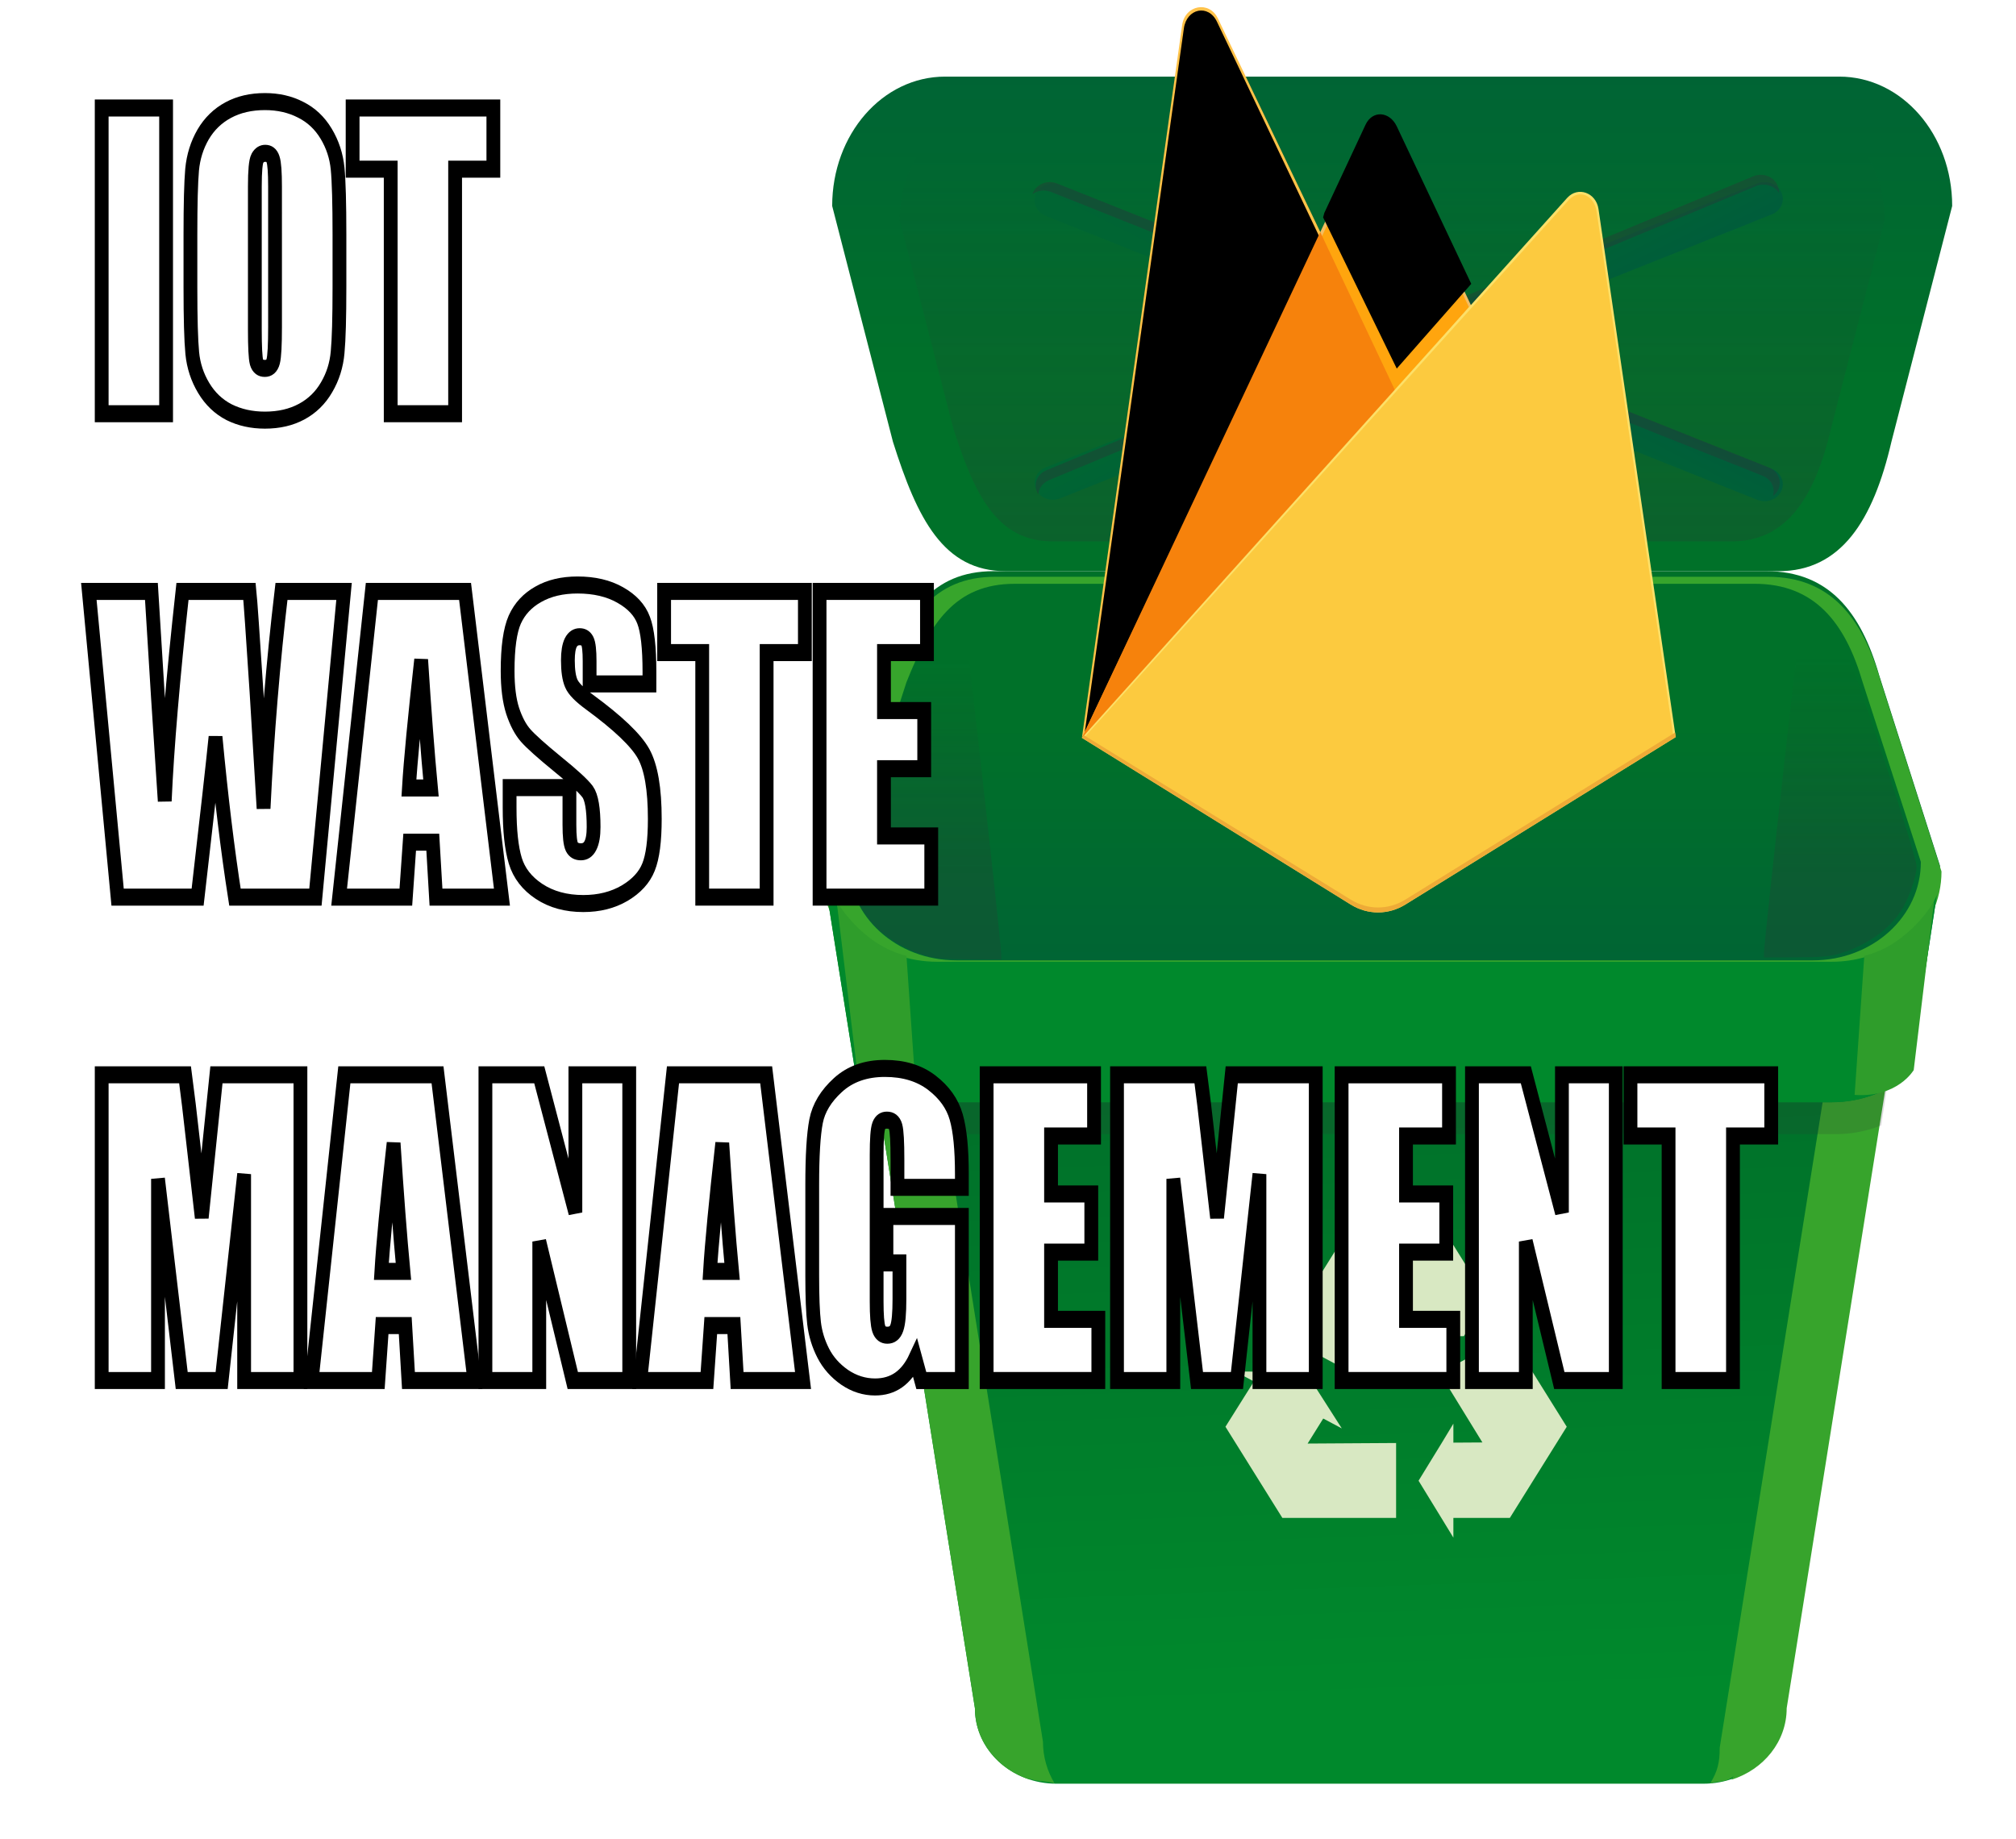 <?xml version="1.0" encoding="UTF-8" standalone="no"?>
<svg
   xmlns:dc="http://purl.org/dc/elements/1.1/"
   xmlns:cc="http://creativecommons.org/ns#"
   xmlns:rdf="http://www.w3.org/1999/02/22-rdf-syntax-ns#"
   xmlns:svg="http://www.w3.org/2000/svg"
   xmlns="http://www.w3.org/2000/svg"
   xmlns:xlink="http://www.w3.org/1999/xlink"
   xmlns:sodipodi="http://sodipodi.sourceforge.net/DTD/sodipodi-0.dtd"
   xmlns:inkscape="http://www.inkscape.org/namespaces/inkscape"
   height="250"
   width="274"
   inkscape:version="1.0 (4035a4fb49, 2020-05-01)"
   version="1.1"
   viewBox="0 0 274 250"
   sodipodi:docname="recycle-can.svg"
   id="svg2">
  <defs
     id="defs4">
    <linearGradient
       inkscape:collect="always"
       id="linearGradient3695">
      <stop
         offset="0"
         style="stop-color:#2e3436"
         id="stop3697" />
      <stop
         offset="1"
         style="stop-color:#2e3436;stop-opacity:0"
         id="stop3699" />
    </linearGradient>
    <linearGradient
       inkscape:collect="always"
       id="linearGradient3650">
      <stop
         offset="0"
         style="stop-color:#006533"
         id="stop3652" />
      <stop
         offset="1"
         style="stop-color:#00583f"
         id="stop3654" />
    </linearGradient>
    <linearGradient
       inkscape:collect="always"
       id="linearGradient2844">
      <stop
         offset="0"
         style="stop-color:#007129"
         id="stop2846" />
      <stop
         offset="1"
         style="stop-color:#00583f"
         id="stop2848" />
    </linearGradient>
    <linearGradient
       gradientTransform="translate(-1016,-168)"
       inkscape:collect="always"
       x1="298.57"
       y1="543.79"
       x2="307.86"
       gradientUnits="userSpaceOnUse"
       y2="786.65"
       id="linearGradient2859">
      <stop
         offset="0"
         style="stop-color:#006e29"
         id="stop2855" />
      <stop
         offset="1"
         style="stop-color:#00892c"
         id="stop2857" />
    </linearGradient>
    <filter
       color-interpolation-filters="sRGB"
       inkscape:collect="always"
       id="filter3685">
      <feGaussianBlur
         inkscape:collect="always"
         stdDeviation="1.882"
         id="feGaussianBlur3687" />
    </filter>
    <linearGradient
       gradientTransform="translate(-1016,-168)"
       inkscape:collect="always"
       x1="308.57"
       y1="438.86"
       x2="308.57"
       gradientUnits="userSpaceOnUse"
       xlink:href="#linearGradient2844"
       y2="609.86"
       id="linearGradient2850" />
    <filter
       inkscape:collect="always"
       x="-0.138"
       y="-0.045"
       color-interpolation-filters="sRGB"
       width="1.276"
       height="1.09"
       id="filter3630">
      <feGaussianBlur
         inkscape:collect="always"
         stdDeviation="0.792"
         id="feGaussianBlur3632" />
    </filter>
    <linearGradient
       inkscape:collect="always"
       x1="308.57"
       y1="438.86"
       gradientTransform="matrix(1,0,0,-1.239,-1012,693.71)"
       x2="308.57"
       gradientUnits="userSpaceOnUse"
       xlink:href="#linearGradient2844"
       y2="609.86"
       id="linearGradient3636" />
    <linearGradient
       gradientTransform="matrix(1,0,0,-1,-1016,438.2)"
       inkscape:collect="always"
       x1="296.28"
       y1="304.95"
       x2="318.02"
       gradientUnits="userSpaceOnUse"
       xlink:href="#linearGradient3650"
       y2="265.35"
       id="linearGradient3656" />
    <linearGradient
       gradientTransform="translate(-1016,-168)"
       inkscape:collect="always"
       x1="312.57"
       y1="374.18"
       x2="312.57"
       gradientUnits="userSpaceOnUse"
       y2="234.24"
       id="linearGradient3689">
      <stop
         offset="0"
         style="stop-color:#2e3436"
         id="stop3685" />
      <stop
         offset="1"
         style="stop-color:#2e3436;stop-opacity:0"
         id="stop3687" />
    </linearGradient>
    <linearGradient
       gradientTransform="translate(-1016,-168)"
       inkscape:collect="always"
       x1="158.81"
       y1="492.33"
       x2="158.81"
       gradientUnits="userSpaceOnUse"
       xlink:href="#linearGradient3695"
       y2="414.77"
       id="linearGradient3701" />
    <linearGradient
       inkscape:collect="always"
       x1="158.81"
       y1="492.33"
       gradientTransform="matrix(-1,0,0,1,-397.14,-168.707)"
       x2="158.81"
       gradientUnits="userSpaceOnUse"
       xlink:href="#linearGradient3695"
       y2="414.77"
       id="linearGradient3705" />
    <linearGradient
       gradientTransform="translate(-1016,-168)"
       y2="265.35"
       x2="318.02"
       y1="304.95"
       x1="296.28"
       gradientUnits="userSpaceOnUse"
       id="linearGradient879"
       xlink:href="#linearGradient3650"
       inkscape:collect="always" />
    <path
       d="M1.253,280.732 L2.858,277.601 L102.211,89.083 L58.061,5.608 C54.392,-1.283 45.074,0.474 43.87,8.188 L1.253,280.732 Z"
       id="path-1" />
    <filter
       x="-50%"
       y="-50%"
       width="200%"
       height="200%"
       filterUnits="objectBoundingBox"
       id="filter-2">
      <feGaussianBlur
         stdDeviation="17.5"
         in="SourceAlpha"
         result="shadowBlurInner1"
         id="feGaussianBlur910" />
      <feOffset
         dx="0"
         dy="0"
         in="shadowBlurInner1"
         result="shadowOffsetInner1"
         id="feOffset912" />
      <feComposite
         in="shadowOffsetInner1"
         in2="SourceAlpha"
         operator="arithmetic"
         k2="-1"
         k3="1"
         result="shadowInnerInner1"
         id="feComposite914" />
      <feColorMatrix
         values="0 0 0 0 0   0 0 0 0 0   0 0 0 0 0  0 0 0 0.06 0"
         type="matrix"
         in="shadowInnerInner1"
         id="feColorMatrix916" />
    </filter>
    <path
       d="M134.417,148.974 L166.456,116.162 L134.417,55.155 C131.375,49.364 123.984,48.757 120.974,54.565 L103.269,88.674 L102.739,90.418 L134.417,148.974 Z"
       id="path-3" />
    <filter
       x="-50%"
       y="-50%"
       width="200%"
       height="200%"
       filterUnits="objectBoundingBox"
       id="filter-4">
      <feGaussianBlur
         stdDeviation="3.5"
         in="SourceAlpha"
         result="shadowBlurInner1"
         id="feGaussianBlur920" />
      <feOffset
         dx="1"
         dy="-9"
         in="shadowBlurInner1"
         result="shadowOffsetInner1"
         id="feOffset922" />
      <feComposite
         in="shadowOffsetInner1"
         in2="SourceAlpha"
         operator="arithmetic"
         k2="-1"
         k3="1"
         result="shadowInnerInner1"
         id="feComposite924" />
      <feColorMatrix
         values="0 0 0 0 0   0 0 0 0 0   0 0 0 0 0  0 0 0 0.09 0"
         type="matrix"
         in="shadowInnerInner1"
         id="feColorMatrix926" />
    </filter>
  </defs>
  <sodipodi:namedview
     inkscape:document-rotation="0"
     inkscape:document-units="px"
     inkscape:pageopacity="0.0"
     inkscape:window-width="1920"
     inkscape:cy="168.8641"
     inkscape:cx="180.16381"
     inkscape:current-layer="layer1"
     borderopacity="1.0"
     showgrid="false"
     inkscape:window-x="-9"
     inkscape:zoom="1.4142136"
     inkscape:window-maximized="1"
     inkscape:window-height="1001"
     pagecolor="#ffffff"
     inkscape:window-y="-9"
     inkscape:pageshadow="2"
     bordercolor="#666666"
     id="base" />
  <g
     transform="translate(-124.29,-208.79)"
     inkscape:groupmode="layer"
     inkscape:label="Capa 1"
     id="layer1">
    <g
       id="g1000">
      <g
         transform="translate(49.497,-2.121)"
         id="g938">
        <g
           transform="matrix(0.413,0,0,0.382,554.523,205.745)"
           id="g907">
          <path
             id="path3634"
             sodipodi:nodetypes="ccccccccc"
             style="fill:url(#linearGradient3636)"
             d="m -830.57,216.79 h 254.29 c 20.577,0 31.143,-18.053 37.143,-46.036 l 20,-83.928 c 0,-25.504 -16.566,-46.036 -37.143,-46.036 h -294.29 c -20.577,0 -37.143,20.532 -37.143,46.036 l 20,83.928 c 8,27.363 16.566,46.036 37.143,46.036 z" />
          <path
             id="path3679"
             sodipodi:nodetypes="ccccccccc"
             style="opacity:0.25;fill:url(#linearGradient3689)"
             d="m -815.25,206.18 h 223.64 c 18.097,0 27.389,-15.877 32.666,-40.488 l 17.589,-73.812 c 0,-22.43 -14.569,-40.488 -32.666,-40.488 h -258.82 c -18.097,0 -32.666,18.057 -32.666,40.488 l 17.589,73.812 c 7.036,24.065 14.569,40.488 32.666,40.488 z" />
          <path
             id="path2819"
             sodipodi:nodetypes="ccccccc"
             style="fill:url(#linearGradient2859)"
             d="m -532.81,330.03 -41.378,291.4 c 0,14.881 -11.98,26.862 -26.862,26.862 h -212.83 c -14.881,0 -26.862,-11.98 -26.862,-26.862 l -42.74,-290.04 350.67,-1.362 z" />
          <path
             id="path2861"
             style="fill:#37a42c"
             d="m -870.74,331.33 -12.75,0.031 42.75,290.06 c 0,11.836 7.572,21.844 18.156,25.438 -2.414,-4.37 -3.812,-9.412 -3.812,-14.781 l -44.344,-300.75 z" />
          <path
             id="path2875"
             sodipodi:nodetypes="cccscccc"
             style="fill:#37a42c;filter:url(#filter3685)"
             d="m -862.69,332.63 -12.75,0.031 42.75,290.06 c 0,7.951 3.063,17.905 8.515,22.816 2.664,2.4 6.167,1.442 9.642,2.621 -2.414,-4.37 -3.812,-9.412 -3.812,-14.781 l -44.344,-300.75 v 5e-5 z" />
          <path
             id="path3709"
             sodipodi:nodetypes="cccscccc"
             style="fill:#37a42c;filter:url(#filter3685)"
             transform="matrix(-1,0,0,1,-397.99,-165.879)"
             d="m 153.31,500.63 -12.75,0.031 42.75,290.06 c 0,8.673 4.066,16.364 10.403,21.27 2.311,1.789 4.218,1.086 7.046,2.047 -2.414,-4.37 -3.105,-7.29 -3.105,-12.66 l -44.344,-300.75 v 5e-5 z" />
          <path
             id="path3707"
             style="fill:#37a42c"
             d="m -543.6,331.33 12.75,0.031 -42.75,290.06 c 0,11.836 -7.572,21.844 -18.156,25.438 2.414,-4.37 3.812,-9.412 3.812,-14.781 l 44.344,-300.75 z" />
          <path
             id="path2823"
             style="fill:#00892c"
             d="m -890.62,323.69 10.375,70.406 c 6.759,7.202 16.385,11.688 27.094,11.688 h 294.31 c 9.956,0 18.974,-3.886 25.625,-10.219 l 9.031,-63.531 c -5.351,13.922 -18.805,23.75 -34.656,23.75 h -294.31 c -18.866,0 -34.335,-13.918 -36.781,-32.094 h -0.688 z" />
          <path
             id="path2837"
             sodipodi:nodetypes="ccccccccc"
             style="fill:url(#linearGradient2850)"
             d="m -834.57,216.79 h 254.29 c 20.577,0 31.143,14.566 37.143,37.143 l 20,67.714 c 0,20.577 -16.566,37.143 -37.143,37.143 h -294.29 c -20.577,0 -37.143,-16.566 -37.143,-37.143 l 20,-67.714 c 8,-22.077 16.566,-37.143 37.143,-37.143 z" />
          <path
             id="path3717"
             style="opacity:0.179;fill:#2e3436"
             d="m -879.34,354.81 8.406,56.969 c 5.608,3.393 12.189,5.344 19.25,5.344 h 294.31 c 5.294,0 10.326,-1.113 14.875,-3.094 l 7.719,-54.562 c -6.25,4.793 -14.07,7.656 -22.594,7.656 h -294.31 c -11.016,0 -20.873,-4.745 -27.656,-12.312 z" />
          <path
             id="path2839"
             style="fill:#37a52c"
             d="m -834.06,218.78 c -20.577,0 -29.156,15.079 -37.156,37.156 l -20,67.719 c 0,20.577 16.579,37.125 37.156,37.125 h 294.28 c 20.577,0 37.125,-16.548 37.125,-37.125 l -20,-67.719 c -6,-22.577 -16.548,-37.156 -37.125,-37.156 z m 6.375,2.5 h 243.53 c 19.708,0 29.816,13.757 35.562,35.062 l 19.15,63.91 c 0,19.418 -15.855,35.031 -35.562,35.031 h -281.84 c -19.708,0 -35.594,-15.613 -35.594,-35.031 l 19.156,-63.906 c 7.662,-20.833 15.886,-35.062 35.594,-35.062 z" />
          <path
             d="M -578.55,180.36 -812.73,79.31 c -3.06,-1.299 -6.569,0.119 -7.867,3.179 -1.299,3.06 0.119,6.569 3.179,7.867 l 234.19,101.05 c 3.06,1.299 6.569,-0.119 7.867,-3.179 1.299,-3.06 -0.119,-6.569 -3.179,-7.867 z"
             style="fill:url(#linearGradient879)"
             sodipodi:nodetypes="ccsccsc"
             id="path3648" />
          <path
             d="m -816.06,78.31 c -2.339,-0.006 -4.557,1.393 -5.531,3.688 -0.089,0.21 -0.155,0.412 -0.219,0.625 1.664,-1.326 3.99,-1.705 6.094,-0.812 l 234.19,101.03 c 2.838,1.205 4.251,4.333 3.406,7.219 0.741,-0.599 1.35,-1.402 1.75,-2.344 1.299,-3.06 -0.097,-6.576 -3.156,-7.875 l -234.19,-101.03 c -0.765,-0.325 -1.564,-0.498 -2.344,-0.5 z"
             style="opacity:0.389;fill:#2e3436"
             id="path3658" />
          <path
             d="m -578.55,89.84 -234.18,101.05 c -3.06,1.299 -6.569,-0.119 -7.867,-3.179 -1.299,-3.06 0.119,-6.569 3.179,-7.867 l 234.19,-101.05 c 3.06,-1.299 6.569,0.119 7.867,3.179 1.299,3.06 -0.119,6.569 -3.179,7.867 z"
             style="fill:url(#linearGradient3656)"
             sodipodi:nodetypes="ccsccsc"
             id="path3673" />
          <path
             d="m -819.19,182.29 c -1.583,1.722 -2.048,4.303 -1.012,6.57 0.095,0.208 0.199,0.392 0.314,0.583 0.145,-2.123 1.435,-4.095 3.513,-5.045 l 232.61,-104.62 c 2.804,-1.281 6.066,-0.212 7.626,2.358 0.058,-0.951 -0.123,-1.942 -0.548,-2.873 -1.381,-3.023 -4.918,-4.367 -7.941,-2.986 l -232.61,104.62 c -0.756,0.345 -1.423,0.818 -1.951,1.392 z"
             style="opacity:0.389;fill:#2e3436"
             id="path3675" />
          <path
             id="path3693"
             style="opacity:0.25;fill:url(#linearGradient3701)"
             d="m -856.83,353.62 c -9.202,-2.978 -16.709,-8.76 -20.74,-15.972 -2.397,-4.288 -4.716,-11.761 -4.716,-15.196 0,-3.458 18.785,-65.742 22.308,-73.962 1.489,-3.475 3.767,-8.132 5.063,-10.349 2.73,-4.672 9.023,-11.761 9.78,-11.017 0.474,0.465 13.004,121.44 13.039,125.89 l 0.015,1.944 -10.43,-0.038 c -7.992,-0.029 -11.339,-0.332 -14.319,-1.297 z" />
          <path
             id="path3703"
             style="opacity:0.25;fill:url(#linearGradient3705)"
             d="m -556.31,352.92 c 9.202,-2.978 16.709,-8.76 20.74,-15.972 2.397,-4.288 4.716,-11.761 4.716,-15.196 0,-3.458 -18.785,-65.742 -22.308,-73.962 -1.489,-3.475 -3.767,-8.132 -5.063,-10.349 -2.73,-4.672 -9.023,-11.761 -9.78,-11.017 -0.474,0.465 -13.004,121.44 -13.039,125.89 l -0.015,1.944 10.43,-0.038 c 7.992,-0.029 11.339,-0.332 14.319,-1.297 z" />
          <path
             id="path3713"
             style="fill:#00892c"
             d="m -890.62,323.69 10.375,70.406 c 6.759,7.202 16.385,11.688 27.094,11.688 h 294.31 c 9.956,0 18.974,-3.886 25.625,-10.219 l 9.031,-63.531 c -5.351,13.922 -18.805,23.75 -34.656,23.75 h -294.31 c -18.866,0 -34.335,-13.918 -36.781,-32.094 h -0.688 z" />
          <path
             d="m -720.855,456.397 -18.718,32.432 22.878,13.193 14.559,-25.218 5.07,8.969 -6.044,3.51 23.268,-0.26 7.734,-13.063 4.095,-6.954 -6.109,3.51 -9.294,-16.118 h -37.436 z m 56.155,32.432 -23.072,13.323 14.039,24.698 -9.554,0.065 v -6.759 l -3.77,6.759 -7.669,13.519 v 0.065 l 7.474,13.194 3.965,7.019 v -7.019 h 18.588 l 18.718,-32.432 -18.718,-32.431 z m -90.406,12.739 6.174,3.575 -9.359,16.118 18.718,32.432 h 37.436 v -26.647 l -29.117,0.195 5.135,-8.904 6.109,3.51 -11.829,-20.018 -23.268,-0.26 z"
             style="fill:#d8e8c2;stroke-width:1.04"
             id="path3494" />
          <path
             id="path2852"
             sodipodi:nodetypes="ccccc"
             style="fill:#2f9d2b;filter:url(#filter3630)"
             d="m -886.25,334.23 c 0,0 8.132,15.556 22.981,19.445 l 3.182,49.497 c -14.142,1.061 -19.445,-8.839 -19.445,-8.839 l -6.718,-60.104 z" />
          <path
             id="path2967"
             sodipodi:nodetypes="ccccc"
             style="fill:#2f9d2b;filter:url(#filter3630)"
             transform="matrix(-1,0,0,1,-395.33,-168)"
             d="m 129.75,502.23 c 0,0 8.132,15.556 22.981,19.445 l 3.182,49.497 c -14.142,1.061 -19.445,-8.839 -19.445,-8.839 l -6.718,-60.104 z" />
        </g>
        <g
           transform="matrix(0.316,0,0,0.351,221.838,211.884)"
           id="g955">
          <path
             d="M 0,282.998 2.123,280.026 102.527,89.512 102.739,87.495 58.479,4.358 C 54.771,-2.606 44.331,-0.845 43.114,6.951 Z"
             fill="#ffc24a"
             id="path931" />
          <g
             id="g937">
            <use
               height="100%"
               width="100%"
               y="0"
               x="0"
               fill="#ffa712"
               fill-rule="evenodd"
               xlink:href="#path-1"
               id="use933" />
            <use
               height="100%"
               width="100%"
               y="0"
               x="0"
               fill="#000000"
               fill-opacity="1"
               filter="url(#filter-2)"
               xlink:href="#path-1"
               id="use935" />
          </g>
          <path
             d="M 135.005,150.381 167.96,116.629 134.995,53.699 c -3.129,-5.957 -11.867,-5.974 -14.963,0 l -17.612,33.589 v 2.861 z"
             fill="#f4bd62"
             id="path939" />
          <g
             id="g945">
            <use
               height="100%"
               width="100%"
               y="0"
               x="0"
               fill="#ffa50e"
               fill-rule="evenodd"
               xlink:href="#path-3"
               id="use941" />
            <use
               height="100%"
               width="100%"
               y="0"
               x="0"
               fill="#000000"
               fill-opacity="1"
               filter="url(#filter-4)"
               xlink:href="#path-3"
               id="use943" />
          </g>
          <polygon
             fill="#f6820c"
             points="134.563,148.179 102.513,87.105 0,282.998 0.962,282.03 4.458,280.61 132.935,152.61 "
             id="polygon947" />
          <path
             d="M 139.121,347.551 255.396,282.704 222.192,78.209 c -1.039,-6.398 -8.888,-8.928 -13.467,-4.34 L 2.5472637e-4,282.998 115.608,347.546 c 7.306,4.079 16.204,4.081 23.513,0.006"
             fill="#fde068"
             id="path949" />
          <path
             d="M 254.354,282.16 221.402,79.218 c -1.031,-6.35 -7.558,-8.977 -12.103,-4.424 L 1.289,282.601 115.628,346.509 c 7.251,4.048 16.081,4.05 23.334,0.006 z"
             fill="#fcca3f"
             id="path951" />
          <path
             d="m 139.121,345.641 c -7.308,4.076 -16.206,4.074 -23.513,-0.006 L 0.931,282.015 1.9104478e-4,282.998 115.608,347.546 c 7.306,4.079 16.204,4.081 23.513,0.006 l 116.275,-64.848 -0.285,-1.752 z"
             fill="#eeab37"
             id="path953" />
        </g>
      </g>
      <g
         aria-label="IOT
WASTE
MANAGEMENT"
         transform="scale(0.9,1.111)"
         id="text942"
         style="font-style:normal;font-variant:normal;font-weight:normal;font-stretch:normal;font-size:47.32px;line-height:1.25;font-family:Impact;-inkscape-font-specification:'Impact, Normal';font-variant-ligatures:normal;font-variant-caps:normal;font-variant-numeric:normal;font-variant-east-asian:normal;fill:#ffffff;fill-opacity:1;stroke:#000000;stroke-width:2.083;stroke-miterlimit:4;stroke-dasharray:none;stroke-opacity:1">
        <path
           d="m 163.183,201.145 v 37.408 h -9.727 v -37.408 z"
           style="stroke-width:2.083;stroke-miterlimit:4;stroke-dasharray:none"
           id="path907" />
        <path
           d="m 189.361,223.049 q 0,5.638 -0.277,7.994 -0.254,2.334 -1.664,4.274 -1.386,1.941 -3.766,2.981 -2.38,1.04 -5.545,1.04 -3.004,0 -5.407,-0.97 -2.38,-0.994 -3.835,-2.957 -1.456,-1.964 -1.733,-4.274 -0.277,-2.311 -0.277,-8.087 v -6.4 q 0,-5.638 0.254,-7.971 0.277,-2.357 1.664,-4.298 1.409,-1.941 3.789,-2.981 2.38,-1.04 5.545,-1.04 3.004,0 5.384,0.994 2.403,0.97 3.859,2.934 1.456,1.964 1.733,4.274 0.277,2.311 0.277,8.087 z m -9.727,-12.292 q 0,-2.611 -0.3,-3.327 -0.277,-0.739 -1.178,-0.739 -0.762,0 -1.178,0.601 -0.393,0.578 -0.393,3.466 v 17.468 q 0,3.258 0.254,4.02 0.277,0.762 1.248,0.762 0.994,0 1.271,-0.878 0.277,-0.878 0.277,-4.182 z"
           style="stroke-width:2.083;stroke-miterlimit:4;stroke-dasharray:none"
           id="path909" />
        <path
           d="m 212.605,201.145 v 7.486 h -5.776 v 29.921 h -9.727 v -29.921 h -5.753 v -7.486 z"
           style="stroke-width:2.083;stroke-miterlimit:4;stroke-dasharray:none"
           id="path911" />
        <path
           d="m 190.055,260.295 -4.321,37.408 h -12.153 q -1.664,-8.618 -2.934,-19.593 -0.578,4.69 -2.703,19.593 h -12.084 l -4.344,-37.408 h 9.45 l 0.994,13.055 1.017,12.592 q 0.531,-9.774 2.68,-25.647 h 10.12 q 0.208,1.64 1.063,12.338 l 1.063,14.21 q 0.809,-13.563 2.703,-26.548 z"
           style="stroke-width:2.083;stroke-miterlimit:4;stroke-dasharray:none"
           id="path913" />
        <path
           d="m 208.331,260.295 5.568,37.408 h -9.958 l -0.485,-6.724 h -3.489 l -0.578,6.724 h -10.074 l 4.945,-37.408 z m -5.152,24.053 q -0.739,-6.354 -1.479,-15.689 -1.479,10.721 -1.848,15.689 z"
           style="stroke-width:2.083;stroke-miterlimit:4;stroke-dasharray:none"
           id="path915" />
        <path
           d="m 236.173,271.616 h -9.034 v -2.773 q 0,-1.941 -0.347,-2.472 -0.347,-0.531 -1.155,-0.531 -0.878,0 -1.34,0.716 -0.439,0.716 -0.439,2.172 0,1.872 0.508,2.819 0.485,0.947 2.75,2.287 6.493,3.859 8.179,6.331 1.687,2.472 1.687,7.971 0,3.997 -0.947,5.892 -0.924,1.895 -3.604,3.189 -2.68,1.271 -6.238,1.271 -3.905,0 -6.677,-1.479 -2.75,-1.479 -3.604,-3.766 -0.855,-2.287 -0.855,-6.493 v -2.449 h 9.034 v 4.552 q 0,2.103 0.37,2.703 0.393,0.601 1.363,0.601 0.97,0 1.433,-0.762 0.485,-0.762 0.485,-2.264 0,-3.304 -0.901,-4.321 -0.924,-1.017 -4.552,-3.396 -3.628,-2.403 -4.806,-3.489 -1.178,-1.086 -1.964,-3.004 -0.762,-1.918 -0.762,-4.898 0,-4.298 1.086,-6.285 1.109,-1.987 3.558,-3.096 2.449,-1.132 5.915,-1.132 3.789,0 6.446,1.225 2.68,1.225 3.535,3.096 0.878,1.848 0.878,6.308 z"
           style="stroke-width:2.083;stroke-miterlimit:4;stroke-dasharray:none"
           id="path917" />
        <path
           d="m 259.648,260.295 v 7.486 h -5.776 v 29.921 h -9.727 v -29.921 h -5.753 v -7.486 z"
           style="stroke-width:2.083;stroke-miterlimit:4;stroke-dasharray:none"
           id="path919" />
        <path
           d="m 261.866,260.295 h 16.22 v 7.486 h -6.493 v 7.093 h 6.077 v 7.116 h -6.077 v 8.226 h 7.14 v 7.486 h -16.867 z"
           style="stroke-width:2.083;stroke-miterlimit:4;stroke-dasharray:none"
           id="path921" />
        <path
           d="m 183.47,319.444 v 37.408 h -8.503 v -25.254 l -3.396,25.254 h -6.03 l -3.581,-24.676 v 24.676 h -8.503 v -37.408 h 12.592 q 0.555,3.373 1.178,7.948 l 1.34,9.519 2.218,-17.468 z"
           style="stroke-width:2.083;stroke-miterlimit:4;stroke-dasharray:none"
           id="path923" />
        <path
           d="m 204.172,319.444 5.568,37.408 h -9.958 l -0.485,-6.724 h -3.489 l -0.578,6.724 H 185.156 l 4.945,-37.408 z m -5.152,24.053 q -0.739,-6.354 -1.479,-15.689 -1.479,10.721 -1.848,15.689 z"
           style="stroke-width:2.083;stroke-miterlimit:4;stroke-dasharray:none"
           id="path925" />
        <path
           d="m 233.123,319.444 v 37.408 h -8.526 l -5.06,-17.006 v 17.006 h -8.133 v -37.408 h 8.133 l 5.453,16.844 v -16.844 z"
           style="stroke-width:2.083;stroke-miterlimit:4;stroke-dasharray:none"
           id="path927" />
        <path
           d="m 253.802,319.444 5.568,37.408 h -9.958 l -0.485,-6.724 h -3.489 l -0.578,6.724 h -10.074 l 4.945,-37.408 z m -5.152,24.053 q -0.739,-6.354 -1.479,-15.689 -1.479,10.721 -1.848,15.689 z"
           style="stroke-width:2.083;stroke-miterlimit:4;stroke-dasharray:none"
           id="path929" />
        <path
           d="m 283.354,333.215 h -9.727 v -3.396 q 0,-3.212 -0.277,-4.02 -0.277,-0.809 -1.317,-0.809 -0.901,0 -1.225,0.693 -0.323,0.693 -0.323,3.558 v 17.953 q 0,2.518 0.323,3.327 0.323,0.786 1.294,0.786 1.063,0 1.433,-0.901 0.393,-0.901 0.393,-3.512 v -4.436 h -1.964 v -5.684 h 11.391 v 20.079 h -6.123 l -0.901,-2.68 q -0.994,1.733 -2.518,2.611 -1.502,0.855 -3.558,0.855 -2.449,0 -4.598,-1.178 -2.126,-1.201 -3.235,-2.957 -1.109,-1.756 -1.386,-3.674 -0.277,-1.941 -0.277,-5.799 v -11.114 q 0,-5.36 0.578,-7.786 0.578,-2.426 3.304,-4.436 2.75,-2.033 7.093,-2.033 4.274,0 7.093,1.756 2.819,1.756 3.674,4.182 0.855,2.403 0.855,7.001 z"
           style="stroke-width:2.083;stroke-miterlimit:4;stroke-dasharray:none"
           id="path932" />
        <path
           d="m 287.097,319.444 h 16.22 v 7.486 h -6.493 v 7.093 h 6.077 v 7.116 h -6.077 v 8.225 h 7.14 v 7.486 h -16.867 z"
           style="stroke-width:2.083;stroke-miterlimit:4;stroke-dasharray:none"
           id="path934" />
        <path
           d="m 336.797,319.444 v 37.408 h -8.503 v -25.254 l -3.396,25.254 h -6.03 l -3.581,-24.676 v 24.676 h -8.503 v -37.408 h 12.592 q 0.555,3.373 1.178,7.948 l 1.34,9.519 2.218,-17.468 z"
           style="stroke-width:2.083;stroke-miterlimit:4;stroke-dasharray:none"
           id="path936" />
        <path
           d="m 340.701,319.444 h 16.22 v 7.486 h -6.493 v 7.093 h 6.077 v 7.116 h -6.077 v 8.225 h 7.14 v 7.486 h -16.867 z"
           style="stroke-width:2.083;stroke-miterlimit:4;stroke-dasharray:none"
           id="path938" />
        <path
           d="m 382.106,319.444 v 37.408 h -8.526 l -5.06,-17.006 v 17.006 h -8.133 v -37.408 h 8.133 l 5.453,16.844 v -16.844 z"
           style="stroke-width:2.083;stroke-miterlimit:4;stroke-dasharray:none"
           id="path940" />
        <path
           d="m 405.581,319.444 v 7.486 h -5.776 v 29.921 h -9.727 v -29.921 h -5.753 v -7.486 z"
           style="stroke-width:2.083;stroke-miterlimit:4;stroke-dasharray:none"
           id="path942" />
      </g>
    </g>
  </g>
</svg>

